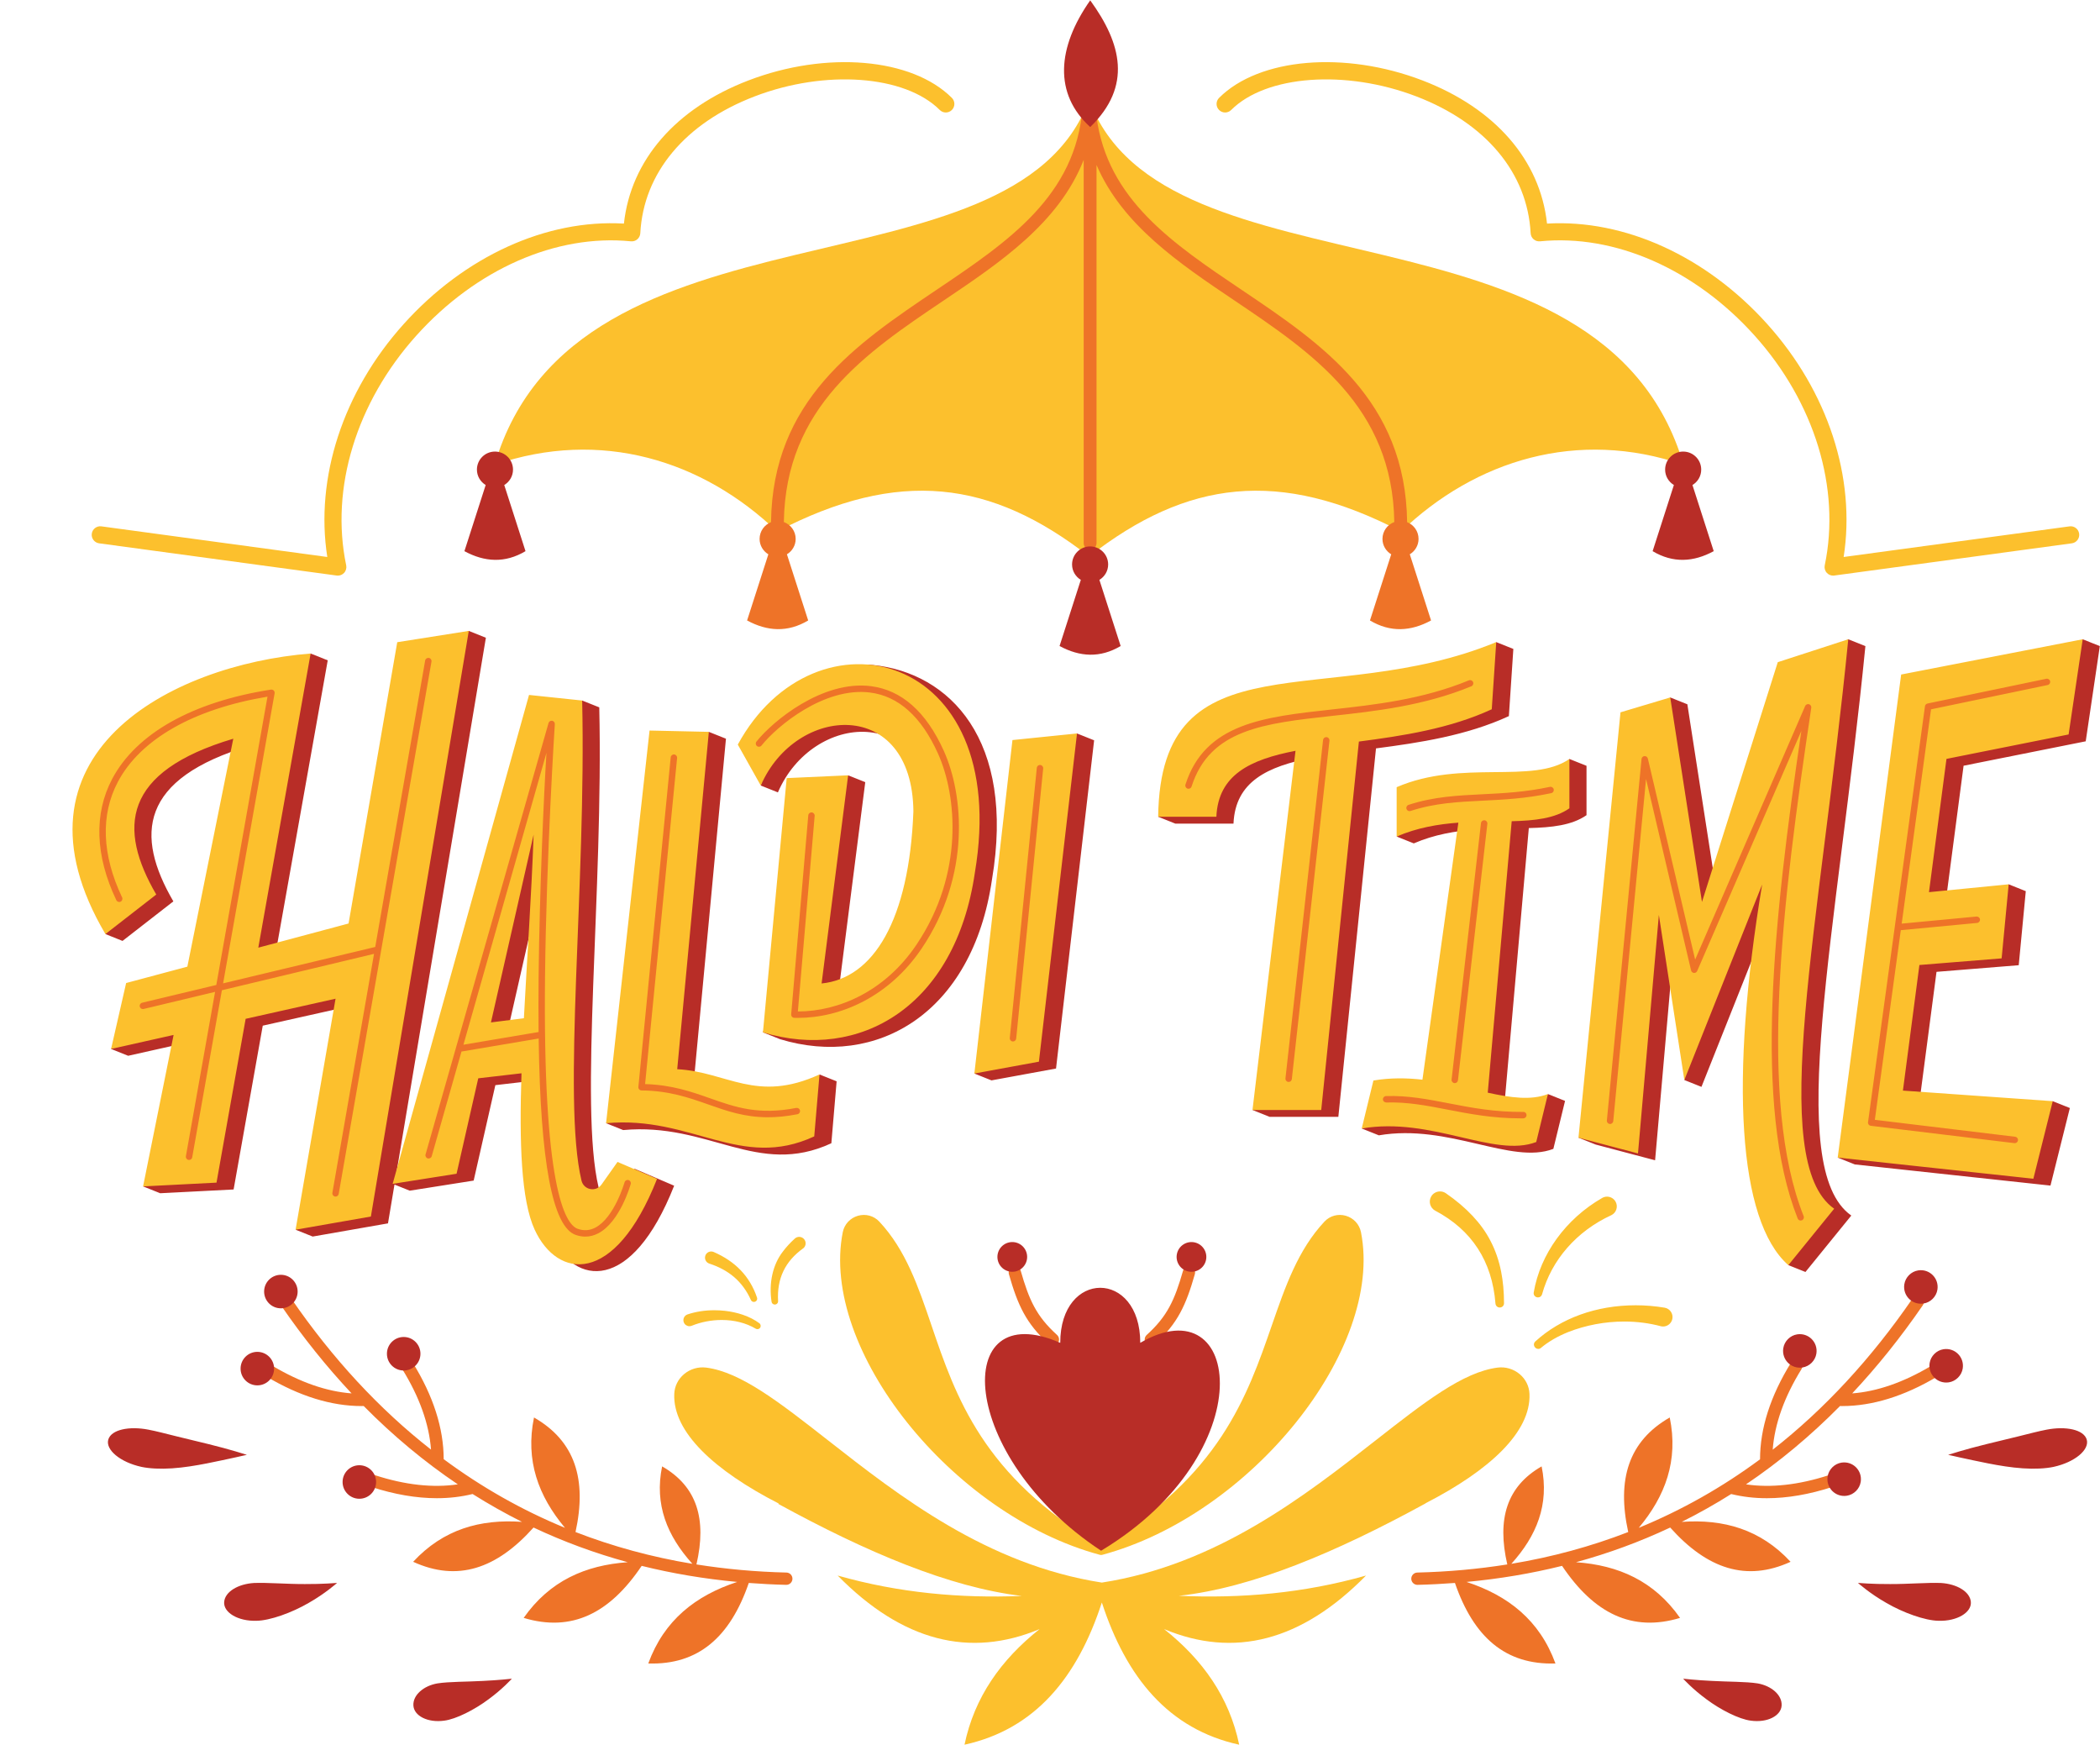 
<svg xmlns="http://www.w3.org/2000/svg" xmlns:xlink="http://www.w3.org/1999/xlink" data-name="16" preserveAspectRatio="xMidYMid meet" version="1.0" viewBox="-18.0 0.0 521.2 432.9" zoomAndPan="magnify" style="fill: rgb(0, 0, 0);" original_string_length="31775" width="208.591px" height="173.32px"><g id="__id5_sv59m1zeu"><path d="M441.471,301.551l-11.374,14-4.247-1.699.305-3.121c-8.919-14.569-9.669-46.985-2.563-89.618l-19.307,48.502-4.247-1.699,1.786-14.246-3.862-25.02-5.183,59.183-0.0 0-14.772-3.91-4.247-1.699,4.606-1.939,10.071-101.913,5.937-1.775,1.626-2.797.539-.818,4.247,1.699,7.875,50.748,18.812-59.498,11.47-3.728-.742-1.922,2.525-1.737,4.247,1.699c-7,70.872-20.302,129.517-3.5,141.307ZM499.656,183.869l3.5-23.624-4.247-1.699-1.835,2.88-38.979,7.569-15.014,114.27-4.982,3.901,4.247,1.699,48.56,5.25,4.812-19.249-4.247-1.699-1.638,1.283-31.302-2.209,4.093-31.166,20.406-1.646,1.75-18.374-4.247-1.699-2.496,2.362-13.039,1.283,4.344-33.072,30.312-6.06ZM364.727,274.023c-2.842-.009-5.929-.541-9.233-1.266l5.944-67.36c5.686-.145,10.664-.66,14.321-3.199v-12.25l-4.247-1.699-3.133,4.364c-9.639,1.511-22.959-1.086-35.493,4.335v7.437l-4.247,3.114,4.247,1.699c5.074-2.194,10.277-3.073,15.313-3.444l-8.915,63.776c-3.917-.441-7.985-.501-12.165.211l-2.002,8.211-5.146,1.991,4.247,1.699c17.384-2.965,32.878,7.376,43.311,3.358l2.902-11.901-4.247-1.699-1.455,2.623ZM356.488,177.617l1.111-16.67h-0l-4.247-1.699-2.614,4.217c-36.883,11.986-71.981-.508-76.544,33.61-1.731,1.847-4.747,5.515-4.747,5.515l4.247,1.699h14.447c.454-10.434,8.41-14.197,19.641-16.368l-10.299,85.959-4.627,1.473,4.247,1.699h17.062l9.346-91.426c10.755-1.404,22.492-3.17,32.978-8.01ZM198.613,164.925c-10.881-1.104-22.101,8.325-29.25,21.454l2.467,4.396-1.01,4.069,4.247,1.699c8.666-20.105,37.584-22.017,37.88,6.395-1.04,27.039-9.951,41.44-22.784,42.718l6.586-51.651-4.247-1.699-1.576,1.963-9.43.429-5.112,54.728-2.065-.885-2.963,7.548,4.247,1.699c23.919,7.28,47.741-6.322,52.594-39.6,5.85-34.665-10.464-51.324-29.583-53.263ZM246.856,184.304l-9.329.952-8.62,75.463-1.48-.234-3.599,5.823,4.247,1.699,16.022-2.943,9.453-81.443-4.247-1.699-2.446,2.382ZM183.247,270.493c-11.519,2.783-18.317-3.007-28.92-3.565l7.848-83.708-4.247-1.699-2.969,1.495-7.499-.123-10.013,90.423-5.024,5.32,4.247,1.699c21.254-1.962,33.353,11.771,51.664,3.27l1.308-15.368-4.247-1.699-2.147,3.956ZM139.507,289.938l9.812,4.205v0c-10.593,26.835-24.765,24.765-30.372,12.616-3.374-7.311-3.84-21.567-3.275-38.814l-10.73,1.244-5.383,23.683-15.863,2.503-3.791-1.517-1.61,9.63-18.69,3.271-4.247-1.699,5.167-3.618,9.001-52.007-22.313,4.993-7.233,40.649-18.223.934-4.247-1.699,4.927-1.679,6.893-34.204-15.517,3.472-4.247-1.699,3.102-4.152,2.574-.402,2.309-10.101,15.194-4.066,11.398-56.558c-27.552,8.196-28.674,22.246-19.116,38.663l-12.616,9.812-4.247-1.699,1.781-2.826c-19.48-38.777,14.709-59.656,46.925-64.364l2.224-2.432,4.246,1.698h.001l-0.0 0.0 0-0-12.988,72.992,22.401-5.995,12.081-69.801,9.174-1.448-.355-.886,4.69-2.167,4.247,1.699-22.605,135.198,5.083-2.915,32.475-116.396,7.859.826,1.083-1.138,4.247,1.699c1.042,45.504-5.009,98.802-.166,119.127.555,2.331,3.588,2.926,4.972.971l3.967-5.604ZM118.685,208.725l-10.591,46.599,8.177-1.039c.764-14.59,1.872-30.415,2.413-45.56Z" style="fill: rgb(184, 45, 39);"/></g><g id="__id6_sv59m1zeu"><path d="M399.849,115.253c-26.268-9.03-51.648-1.144-70.12,16.561-30.178-15.728-53.137-12.751-77.428,6.187-24.303-18.938-47.261-21.915-77.439-6.187-18.471-17.705-43.84-25.591-70.109-16.561,20.148-68.554,128.966-39.965,147.548-90.592,18.571,50.626,127.388,22.038,147.548,90.592Z" style="fill: rgb(252, 192, 45);"/></g><g id="__id7_sv59m1zeu"><path d="M131.294,293.844c-1.384,1.956-4.416,1.36-4.972-.971-4.844-20.326,1.208-73.624.166-119.127l-13.188-1.386-33.848,121.318,15.863-2.503,5.383-23.683,10.73-1.244c-.565,17.247-.099,31.503,3.275,38.814,5.607,12.149,19.779,14.219,30.372-12.616v-0l-9.812-4.205-3.967,5.604ZM112.025,252.587l-8.177,1.038,10.591-46.599c-.541,15.145-1.649,30.97-2.413,45.56ZM185.394,266.537l-1.308,15.368c-18.311,8.502-30.41-5.232-51.664-3.27l10.791-97.441,14.714.327-7.848,83.708c12.425.654,19.619,8.502,35.314,1.308ZM98.347,156.473l-24.297,145.318-18.69,3.271,9.921-57.324-22.313,4.993-7.233,40.649-18.223.934,7.574-37.582-15.517,3.472,3.738-16.354,15.194-4.066,11.398-56.558c-27.552,8.196-28.674,22.246-19.116,38.663l-12.616,9.812v-0c-26.167-44.39,15.887-66.818,50.931-69.622l-0.0 0.0 0-0-12.988,72.992,22.401-5.995,12.081-69.801,17.756-2.803ZM223.949,216.49c-4.853,33.278-28.675,46.88-52.594,39.6l5.893-63.09,15.252-.693-6.586,51.651c12.834-1.278,21.744-15.679,22.784-42.718-.296-28.412-29.214-26.501-37.88-6.395l-5.703-10.164c19.066-35.011,68.193-23.654,58.834,31.809ZM437.224,299.853l-11.374,14c-12.535-11.015-14.545-46.194-6.505-94.438l-19.307,48.502-6.323-40.964-5.183,59.183-0.0 0-14.772-3.91,10.43-105.55,12.348-3.692,7.875,50.748,18.812-59.498,17.499-5.687c-7,70.872-20.302,129.517-3.5,141.307ZM328.638,195.25c16.187-7,33.69-.624,42.873-7v12.25c-3.656,2.539-8.635,3.054-14.321,3.199l-5.944,67.36c5.666,1.242,10.715,1.967,14.935.342l-2.902,11.901c-10.433,4.018-25.927-6.323-43.311-3.358l2.902-11.901c4.179-.713,8.248-.652,12.165-.211l8.915-63.776c-5.036.37-10.239,1.25-15.313,3.444v-12.25ZM465.097,188.23l-4.344,33.072,19.782-1.946-1.75,18.374-20.406,1.646-4.093,31.166,37.186,2.625-4.812,19.249-48.56-5.25,15.749-119.87,45.061-8.75-3.5,23.624-30.312,6.06ZM233.28,183.557l16.022-1.635-9.453,81.443-16.022,2.943,9.453-82.751ZM352.241,175.918c-10.486,4.84-22.224,6.606-32.978,8.01l-9.346,91.426h-17.062l10.679-89.131c-11.231,2.172-19.187,5.934-19.641,16.368h-14.447c.556-45.565,42.231-26.116,83.906-43.342l-1.111,16.67Z" style="fill: rgb(252, 192, 45);"/></g><g id="__id8_sv59m1zeu"><path d="M337.174,153.88c-5.03,2.724-10.081,3.023-15.162,0l5.276-16.414c-1.297-.784-2.173-2.195-2.173-3.821,0-1.928,1.225-3.557,2.934-4.188-.419-28.543-20.346-41.97-39.641-54.956-13.741-9.247-27.842-18.741-34.261-33.644v93.85c0,.879-.713,1.593-1.593,1.593-.88,0-1.593-.713-1.593-1.593V39.594c-6.152,15.632-20.65,25.402-34.775,34.906-19.296,12.986-39.222,26.413-39.642,54.956,1.709.631,2.935,2.26,2.935,4.188,0,1.627-.876,3.037-2.173,3.821l5.276,16.414c-5.08,3.023-10.132,2.724-15.162,0l5.276-16.414c-1.297-.784-2.173-2.195-2.173-3.821,0-1.892,1.177-3.501,2.836-4.157.386-30.244,21.044-44.166,41.049-57.629,17.824-11.995,34.66-23.325,36.3-45.469.001-.015.006-.028.007-.042.006-.058.018-.114.03-.17.01-.048.019-.097.033-.143.015-.049.036-.096.056-.143.021-.05.041-.1.066-.147.021-.039.047-.074.071-.111.033-.05.065-.099.103-.145.025-.03.054-.057.081-.085.044-.045.087-.091.136-.13.029-.024.061-.043.091-.065.053-.037.106-.074.164-.105.032-.017.067-.03.101-.045.061-.027.121-.053.185-.073.037-.011.076-.018.114-.026.064-.014.128-.028.194-.034.013-.001.025-.006.038-.007.041-.003.08.003.12.003.039 0.0.076-.006.115-.003.012.001.024.005.036.006.069.007.136.021.202.036.035.008.071.014.105.024.067.02.131.048.194.077.031.014.063.026.093.042.059.032.114.07.169.108.029.021.06.04.088.062.049.04.092.085.136.13.028.029.057.055.082.086.037.045.068.093.101.142.025.038.051.074.073.114.025.046.044.094.064.143.021.048.042.096.058.147.014.046.022.093.032.141.012.057.024.113.03.171.001.014.006.027.007.042.011.142.029.279.041.42.136.235.22.504.22.795v1.268c2.673,20.522,18.895,31.449,36.04,42.986,20.005,13.462,40.663,27.385,41.049,57.628,1.659.656,2.836,2.266,2.836,4.157,0,1.627-.876,3.037-2.173,3.821l5.276,16.414ZM235.334,315.256c-.233-.809-1.081-1.281-1.887-1.046-.81.231-1.278,1.076-1.047,1.886,2.195,7.66,4.235,12.209,9.895,17.337.292.264.659.395,1.024.395v0c.416,0,.83-.168,1.132-.501.565-.624.518-1.59-.107-2.156-5.143-4.659-6.936-8.676-9.01-15.916ZM277.502,314.21c-.809-.235-1.655.235-1.887,1.046-2.075,7.241-3.869,11.257-9.01,15.916-.624.566-.672,1.532-.107,2.156.302.332.716.501,1.132.501v-0c.365,0,.732-.131,1.024-.395,5.658-5.127,7.699-9.676,9.895-17.337.232-.811-.236-1.655-1.047-1.886ZM177.191,390.137c-7.673-.186-15.118-.866-22.34-2.015,2.593-11.222.16-19.35-8.521-24.331-1.951,9.501,1.267,17.265,7.516,24.179-10.125-1.678-19.793-4.317-29.007-7.887,2.867-13.077-.104-22.573-10.305-28.426-2.191,10.668,1.083,19.499,7.687,27.379-10.674-4.385-20.706-10.08-30.101-17.032-.004-7.66-2.593-15.724-7.703-23.975-.443-.717-1.383-.939-2.1-.495s-.938,1.384-.494,2.101c4.273,6.899,6.672,13.612,7.154,19.995-12.845-10.053-24.439-22.563-34.726-37.529-.477-.694-1.427-.87-2.122-.393-.694.477-.87,1.427-.393,2.122,5.477,7.968,11.325,15.242,17.521,21.846-6.19-.466-12.72-2.74-19.455-6.736-.726-.429-1.661-.189-2.09.533-.43.726-.191,1.661.533,2.092,8.117,4.817,16.014,7.256,23.488,7.256v0c.179,0,.357-.003.535-.006,7.312,7.398,15.102,13.874,23.356,19.433-6.162.908-13.044.164-20.516-2.258-.801-.258-1.662.179-1.922.98-.26.802.179,1.663.98,1.922,5.743,1.863,11.183,2.795,16.267,2.795,3.09,0,6.048-.349,8.862-1.04,3.983,2.51,8.068,4.819,12.259,6.913-10.35-.734-19.527,1.825-27.015,9.908,10.982,5.021,20.679,1.782,29.88-8.502,7.47,3.523,15.266,6.383,23.372,8.605-10.507.742-19.383,4.636-25.819,13.817,11.905,3.592,21.34-1.09,29.285-12.91,7.63,1.896,15.533,3.224,23.703,3.986-10.295,3.384-18.128,9.466-22.064,20.235,12.414.398,20.317-6.542,24.946-19.98,3.055.233,6.145.393,9.273.469h.038c.825,0,1.504-.659,1.524-1.489.021-.843-.646-1.542-1.488-1.563ZM463.235,339.474c-.43-.723-1.367-.963-2.09-.533-6.731,3.995-13.26,6.272-19.449,6.737,6.194-6.605,12.039-13.88,17.515-21.847.477-.694.301-1.645-.393-2.122-.693-.477-1.644-.301-2.122.393-10.289,14.968-21.881,27.489-34.727,37.547.479-6.388,2.877-13.107,7.155-20.013.444-.717.223-1.657-.494-2.101-.718-.444-1.657-.222-2.1.495-5.116,8.26-7.705,16.335-7.702,24.004-9.39,6.951-19.431,12.619-30.101,17.003,6.604-7.88,9.877-16.711,7.687-27.379-10.201,5.853-13.171,15.349-10.305,28.425-9.214,3.57-18.882,6.209-29.007,7.887,6.249-6.914,9.468-14.677,7.516-24.179-8.68,4.98-11.114,13.108-8.521,24.33-7.222,1.149-14.666,1.828-22.34,2.015-.842.021-1.509.72-1.488,1.563.02.83.699,1.489,1.524,1.489h.038c3.128-.076,6.218-.236,9.273-.469,4.629,13.438,12.532,20.378,24.946,19.98-3.936-10.769-11.769-16.851-22.064-20.235,8.17-.761,16.073-2.09,23.703-3.986,7.945,11.82,17.38,16.503,29.285,12.911-6.436-9.181-15.312-13.075-25.82-13.817,8.105-2.222,15.902-5.082,23.372-8.605,9.201,10.284,18.898,13.524,29.88,8.502-7.488-8.083-16.665-10.642-27.015-9.908,4.195-2.096,8.289-4.396,12.275-6.91,2.81.688,5.761,1.037,8.846,1.037,5.084,0,10.524-.933,16.267-2.795.802-.259,1.24-1.12.98-1.922s-1.117-1.238-1.922-.98c-7.464,2.419-14.336,3.165-20.494,2.261,8.246-5.557,16.024-12.041,23.329-19.436.18.003.36.006.541.006v-0c7.474,0,15.372-2.439,23.487-7.256.725-.43.963-1.366.533-2.092Z" style="fill: rgb(238, 115, 40);"/></g><g id="__id9_sv59m1zeu"><path d="M496.207,134.736l-58.96,7.995c-.095.013-.191.02-.285.02h-0c-.585,0-1.15-.242-1.554-.677-.47-.505-.666-1.206-.524-1.882,4-19.112-2.508-40.421-17.408-57.002-14.828-16.5-34.74-25.246-53.253-23.393-.584.058-1.154-.125-1.595-.502-.44-.378-.707-.92-.737-1.499-.787-14.965-11.119-27.338-28.346-33.948-17.559-6.739-37.326-5.293-45.98,3.359-.828.83-2.173.83-3.003,0-.829-.829-.829-2.173,0-3.003,9.925-9.925,31.165-11.743,50.504-4.323,18.038,6.922,29.181,19.789,30.89,35.518,19.23-1.127,39.517,8.082,54.677,24.952,15.049,16.747,22.007,38.131,18.941,57.779l56.061-7.601c1.158-.163,2.231.655,2.389,1.819.158,1.162-.657,2.231-1.819,2.389ZM169.262,23.847c17.559-6.739,37.327-5.294,45.98,3.359.828.829,2.174.829,3.003,0,.829-.83.829-2.173,0-3.003-9.924-9.925-31.164-11.741-50.504-4.323-18.038,6.922-29.181,19.789-30.89,35.518-19.226-1.13-39.516,8.081-54.677,24.95-15.05,16.747-22.007,38.132-18.942,57.78l-56.061-7.601c-1.162-.163-2.232.655-2.389,1.819-.158,1.162.657,2.231,1.819,2.389l58.96,7.995c.095.013.19.02.285.02l-0-0c.585,0,1.15-.242,1.554-.677.47-.505.666-1.206.524-1.882-4-19.112,2.508-40.422,17.409-57.003,14.827-16.498,34.742-25.243,53.252-23.392.582.058,1.154-.125,1.595-.502.44-.378.707-.92.737-1.499.788-14.965,11.12-27.338,28.346-33.948ZM158.04,313.469c2.409.78,4.476,1.901,6.146,3.334,1.741,1.481,3.187,3.452,4.181,5.7.133.295.413.479.732.479.269,0,.522-.128.678-.345.151-.209.19-.473.107-.724-.861-2.595-2.273-4.954-4.082-6.82-1.76-1.833-4.006-3.348-6.673-4.501-.194-.085-.4-.129-.611-.129-.676,0-1.266.43-1.468,1.066-.127.392-.093.809.094,1.175.187.367.506.638.897.764ZM170.636,329.412c.268-.36.193-.871-.166-1.138-1.154-.862-2.542-1.573-4.127-2.113-1.403-.475-2.915-.805-4.494-.978-.869-.092-1.74-.139-2.587-.139-2.327,0-4.555.348-6.621,1.034-.398.131-.725.426-.898.812-.173.385-.176.824-.011,1.205.236.555.779.912,1.381.912.204,0,.403-.042.58-.117,2.321-.934,4.891-1.429,7.433-1.429,3.13,0,6.046.746,8.412,2.147.133.086.286.132.445.132v0c.256,0,.501-.122.654-.328ZM181.431,309.621c.316-.289.5-.685.518-1.112.019-.427-.13-.837-.419-1.152-.302-.33-.733-.52-1.181-.52-.401,0-.785.149-1.081.42-1.186,1.084-2.151,2.136-2.947,3.204-2.51,3.217-3.541,7.765-2.828,12.467.054.407.391.703.802.703v0c.23,0,.45-.093.603-.255.15-.158.227-.369.215-.595-.312-5.608,1.738-9.899,6.318-13.161ZM353.165,323.413c.055.552.498.952,1.052.952l0-0c.608,0,1.066-.453,1.068-1.057-.01-2.892-.246-5.461-.721-7.855-.544-2.754-1.436-5.325-2.649-7.64-2.203-4.286-5.926-8.256-11.063-11.797-.424-.298-.924-.456-1.446-.456-.927,0-1.779.498-2.22,1.296-.684,1.22-.248,2.769.983,3.461,9.13,4.813,14.175,12.58,14.995,23.097ZM395.182,324.417c-2.37-.401-4.797-.605-7.214-.605-9.747,0-18.601,3.193-24.938,8.997-.316.297-.415.728-.258,1.125.168.423.574.708,1.011.708.251,0,.488-.093.668-.257,1.846-1.54,4.109-2.857,6.725-3.912,4.36-1.717,9.181-2.625,13.941-2.625,3.177,0,6.259.399,9.198,1.194.148.028.296.042.441.042,1.128,0,2.099-.806,2.309-1.915.242-1.273-.599-2.507-1.883-2.751ZM363.718,321.862c.479,0,.874-.299,1.006-.764,2.349-8.55,8.607-15.704,17.175-19.632.614-.291,1.079-.835,1.276-1.493.197-.657.107-1.365-.244-1.942-.435-.724-1.231-1.174-2.076-1.174-.439,0-.87.12-1.239.342-9.008,5.185-15.348,13.939-16.957,23.407-.062.318.012.624.209.863.202.246.52.393.85.393ZM200.223,303.041c-1.347-1.437-3.37-1.988-5.284-1.441-1.938.555-3.384,2.118-3.773,4.081-5.749,29.014,27.045,70.152,63.808,80.054.001 0.0.001 0.0.002 0.0.01.003.02.006.03.009.089.024.178.034.267.035.003,0,.005.001.008.001v0c.092,0,.184-.011.276-.036,36.953-9.935,69.966-51.089,64.224-80.064-.389-1.963-1.835-3.526-3.773-4.081-1.914-.55-3.938.004-5.284,1.441-6.571,7.01-9.721,16.099-13.057,25.722-6.107,17.619-13.034,37.574-42.386,54.721-29.314-17.126-36.105-37.057-42.092-54.658-3.282-9.647-6.382-18.759-12.968-25.785ZM359.17,340.898c-1.523-1.284-3.526-1.874-5.491-1.621-8.598,1.11-18.167,8.599-30.281,18.08-17.562,13.743-39.408,30.836-67.924,35.268-28.515-4.432-50.362-21.524-67.923-35.268-12.115-9.481-21.684-16.97-30.282-18.08-1.961-.251-3.967.337-5.491,1.621-1.489,1.254-2.353,2.997-2.431,4.906-.393,9.49,9.997,19.043,25.93,27.209l-.115.084c21.858,11.96,42.453,20.709,60.446,22.846-15.222.611-30.456-.734-45.706-5.064,16.052,16.329,32.772,20.535,50.121,13.286-9.578,7.582-16.189,16.911-18.64,28.688,17.502-3.828,28.026-16.674,34.086-35.288,6.06,18.614,16.584,31.46,34.086,35.288-2.452-11.777-9.062-21.106-18.64-28.688,17.35,7.248,34.069,3.043,50.122-13.286-15.501,4.401-30.983,5.714-46.455,5.029,18.18-1.97,39.06-10.802,61.241-22.938l-.027-.02c15.864-8.153,26.201-17.681,25.808-27.147-.079-1.909-.943-3.652-2.431-4.906Z" style="fill: rgb(252, 192, 45);"/></g><g id="__id10_sv59m1zeu"><path d="M89.088,164.09l-23.025,132.093c-.067.387-.404.659-.783.659-.046,0-.092-.004-.138-.011-.433-.076-.723-.488-.648-.922l10.337-59.302-37.762,9.033-7.363,41.456c-.068.386-.404.657-.783.657v-0c-.046,0-.093-.004-.141-.012-.433-.077-.722-.49-.644-.923l7.241-40.774-17.729,4.241c-.062.014-.124.022-.186.022-.36,0-.686-.246-.774-.611-.102-.428.162-.857.589-.96l18.403-4.402,12.707-71.547c-18.37,3.067-31.537,10.558-37.141,21.158-4.328,8.186-3.963,18.094,1.057,28.654.189.397.02.873-.377,1.062-.396.187-.871.019-1.061-.377-5.244-11.033-5.599-21.436-1.027-30.083,5.957-11.266,19.951-19.138,39.407-22.165.257-.041.511.047.692.23.18.184.26.443.215.696l-12.782,71.969,37.756-9.032,12.39-71.082c.076-.433.492-.713.921-.648.433.076.723.488.647.922ZM138.539,293.728c-.108.384-2.708,9.434-8.043,12.225-1.043.545-2.121.819-3.222.819v-0c-.785,0-1.582-.139-2.388-.417-5.743-1.981-8.77-17.976-9.195-48.738l-18.987,3.206c-.045.008-.09.011-.134.011-.009,0-.017-.004-.027-.005l-7.395,25.992c-.124.421-.568.66-.989.539-.422-.125-.664-.567-.54-.989l30.521-107.044c.115-.39.504-.631.907-.559.401.074.682.437.652.843-.022.295-2.1,32.679-2.427,62.468-.57,51.978,4.851,61.638,8.133,62.769,1.525.526,2.948.424,4.35-.307,4.726-2.471,7.226-11.159,7.251-11.247.119-.424.559-.671.982-.551.423.119.669.559.55.982ZM117.627,186.73l-20.606,72.426,18.65-3.149c-.047-4.364-.044-9.008.01-13.95.23-20.99,1.278-44.693,1.946-55.327ZM179.611,274.84c-9.375,1.839-15.175-.203-21.315-2.366-4.676-1.647-9.504-3.349-16.19-3.549l7.942-80.924c.043-.438-.277-.827-.715-.87-.438-.055-.827.277-.87.714l-8.026,81.781c-.022.222.051.444.2.61s.361.262.585.264c6.877.07,11.792,1.801,16.545,3.476,4.606,1.624,9.026,3.181,14.844,3.181,2.206,0,4.613-.224,7.307-.753.431-.085.713-.504.628-.935-.085-.43-.501-.702-.935-.628ZM198.102,170.177c-11.961-1.488-24.268,8.624-28.353,13.756-.274.344-.217.845.127,1.119.345.273.846.218,1.119-.127,3.904-4.904,15.617-14.565,26.91-13.167,7.073.883,12.754,5.97,16.883,15.12,4.715,10.447,6.525,29.845-5.317,47.446-7.847,11.665-19.415,16.576-29.447,16.583l4.168-48.534c.038-.438-.287-.824-.725-.862-.439-.035-.824.286-.861.725l-4.241,49.384c-.019.218.052.432.196.596.144.163.349.26.567.268.292.011.582.017.875.017l-0-0c10.571-.001,22.641-5.173,30.79-17.287,12.206-18.144,10.338-38.152,5.447-48.99-4.373-9.69-10.475-15.088-18.137-16.045ZM240.196,189.746c-.445-.057-.828.276-.871.713l-6.702,67.019c-.044.438.275.827.713.871.027.003.054.004.08.004.404,0,.75-.307.791-.718l6.702-67.019c.044-.438-.275-.827-.713-.871ZM347.605,169.171c-.168-.406-.63-.597-1.04-.432-11.541,4.763-23.505,6.075-34.06,7.233-16.863,1.85-31.427,3.447-36.286,18.632-.134.419.097.867.516,1.0.081.026.162.038.243.038v0c.337,0,.65-.216.758-.554,4.544-14.2,17.959-15.672,34.943-17.534,10.661-1.17,22.744-2.495,34.494-7.344.406-.168.6-.634.432-1.04ZM311.245,182.834c-.439-.05-.828.276-.871.713l-9.336,83.971c-.044.438.276.827.713.871.027.003.053.004.08.004h0c.404,0,.751-.307.791-.718l9.337-83.971c.043-.438-.276-.827-.714-.871ZM366.674,195.172c-6.147,1.312-11.561,1.578-16.797,1.837-6.213.306-12.081.596-18.29,2.629-.418.137-.646.587-.509,1.005.11.336.422.549.757.549.082,0,.165-.012.248-.039,6.006-1.967,11.771-2.252,17.874-2.553,5.298-.262,10.777-.532,17.05-1.87.43-.091.704-.514.613-.945s-.518-.706-.945-.613ZM360.066,275.831c-7.135.067-12.925-1.052-18.52-2.137-5.216-1.011-10.138-1.962-15.549-1.792-.44.015-.784.383-.77.822.014.438.371.734.822.77,5.227-.167,10.069.769,15.194,1.763,5.505,1.067,11.191,2.169,18.193,2.169.214,0,.429-.001.645-.003.44-.004.793-.364.789-.803-.004-.441-.33-.793-.804-.789ZM343.062,268.685c.399,0,.743-.3.79-.706l7.296-63.639c.05-.437-.263-.832-.7-.881-.437-.039-.832.263-.882.701l-7.296,63.639c-.05.437.263.832.7.881.031.003.061.005.092.005ZM490.82,168.965c-.09-.43-.512-.706-.942-.617l-29.491,6.143c-.33.068-.581.338-.627.672l-14.131,103.217c-.029.211.029.425.159.594.131.169.323.279.535.304l35.635,4.301c.032.004.065.006.096.006l-0.0 0c.397,0,.741-.297.79-.701.053-.437-.259-.834-.695-.885l-34.831-4.204,6.443-47.061,18.933-1.794c.438-.042.759-.43.718-.868-.042-.438-.437-.752-.868-.719l-18.561,1.758,7.28-53.177,28.94-6.028c.431-.09.707-.511.617-.942ZM430.975,174.662c-.385-.109-.791.082-.95.448l-27.306,62.923-11.738-49.886c-.089-.381-.444-.628-.829-.612-.389.026-.701.33-.739.719l-8.602,89.701c-.042.438.279.826.716.868.442.047.827-.279.869-.717l8.14-84.891,11.181,47.519c.078.334.362.58.704.611.34.029.665-.161.802-.476l25.855-59.579c-6.827,46.383-11.981,93.126-.907,120.995.124.312.423.502.74.502.098,0,.198-.018.294-.056.409-.163.609-.625.446-1.035-11.404-28.7-5.319-78.056,1.891-126.151.059-.395-.184-.773-.568-.883Z" style="fill: rgb(238, 115, 40);"/></g><g id="__id11_sv59m1zeu"><path d="M254.859,143.806l5.276,16.414c-5.08,3.023-10.132,2.724-15.162,0l5.276-16.414c-1.297-.784-2.173-2.195-2.173-3.821,0-2.473,2.005-4.478,4.478-4.478s4.478,2.005,4.478,4.478c0,1.626-.876,3.037-2.173,3.821ZM402.053,120.27c1.297-.784,2.173-2.195,2.173-3.821,0-2.473-2.005-4.478-4.478-4.478s-4.478,2.005-4.478,4.478c0,1.626.876,3.037,2.173,3.821l-5.276,16.414h0c5.08,3.023,10.132,2.724,15.162,0l-5.276-16.414ZM109.324,116.449c0-2.473-2.005-4.478-4.478-4.478s-4.478,2.005-4.478,4.478c0,1.626.876,3.037,2.173,3.821l-5.276,16.414c5.03,2.724,10.081,3.023,15.162,0,0,0-4.682-14.567-5.276-16.414,1.297-.784,2.173-2.195,2.173-3.821ZM252.581,31.44c10.449-10.159,7.785-20.721,0-31.44-8.24,11.729-9.078,23.187,0,31.44Z" style="fill: rgb(184, 45, 39);"/></g><g id="__id12_sv59m1zeu"><path d="M229.647,312.664c-.469-1.983.758-3.971,2.741-4.44,1.983-.469,3.971.758,4.44,2.741.469,1.983-.758,3.971-2.741,4.44-1.983.469-3.971-.758-4.44-2.741ZM276.863,315.404c1.982.469,3.969-.758,4.438-2.74s-.758-3.969-2.74-4.438c-1.982-.469-3.969.758-4.438,2.74s.758,3.969,2.74,4.438ZM255.283,384.72h-0.0 0ZM265.002,333.134c0-18.213-19.862-18.213-19.862,0-27.161-11.919-25.463,28.131,10.142,51.586,40.452-24.358,34.842-66.26,9.719-51.586ZM418.203,417.638c-2.883-.449-7.363-.39-11.28-.612-3.904-.178-7.181-.552-7.181-.552,0,0,2.351,2.606,5.823,5.133,3.424,2.56,8.028,4.918,10.982,5.281,4.061.566,7.496-1.187,7.637-3.768.142-2.601-2.556-4.893-5.981-5.483ZM463.738,392.726c-3.27-.137-8.248.288-12.616.266-4.35.031-8-.285-8-.285,0,0,.721.653,1.968,1.594,1.241.954,3.018,2.203,5.1,3.38,4.124,2.406,9.582,4.38,12.936,4.423v-0c4.621.146,8.224-2.077,8.023-4.651-.202-2.6-3.519-4.491-7.411-4.727ZM499.91,357.153c-.723-2.51-5.22-3.393-9.943-2.479-1.984.373-4.381,1.015-6.993,1.658-2.639.642-5.463,1.33-8.066,1.963-5.247,1.284-9.396,2.628-9.396,2.628,0,0,4.496,1.042,9.924,2.127,2.72.532,5.731,1.037,8.63,1.225,2.894.198,5.626.058,7.579-.354v0c5.385-1.178,8.977-4.294,8.264-6.768ZM428.044,331.029c-1.752.268-3.183,1.699-3.451,3.451-.431,2.811,1.955,5.197,4.766,4.767,1.751-.268,3.183-1.7,3.451-3.451.431-2.811-1.955-5.197-4.766-4.767ZM460.915,338.169c-.431,2.811,1.955,5.197,4.766,4.767,1.751-.268,3.183-1.7,3.451-3.451.431-2.811-1.955-5.197-4.766-4.767-1.752.268-3.183,1.699-3.451,3.451ZM439.049,362.855c-1.752.268-3.183,1.699-3.451,3.451-.431,2.811,1.955,5.197,4.766,4.767,1.751-.268,3.183-1.7,3.451-3.451.431-2.811-1.955-5.197-4.766-4.767ZM459.399,323.376c1.751-.268,3.183-1.7,3.451-3.451.431-2.811-1.955-5.197-4.766-4.767-1.752.268-3.183,1.699-3.451,3.451-.431,2.811,1.955,5.197,4.766,4.767ZM90.58,417.638c-3.425.59-6.123,2.882-5.981,5.483.141,2.582,3.576,4.334,7.637,3.768,2.954-.363,7.558-2.721,10.982-5.281,3.472-2.527,5.823-5.133,5.823-5.133,0,0-3.277.374-7.181.552-3.917.222-8.397.162-11.28.612ZM57.661,392.992c-4.368.022-9.346-.403-12.616-.266-3.891.236-7.209,2.127-7.411,4.727-.201,2.574,3.402,4.797,8.023,4.651v0c3.354-.043,8.812-2.017,12.936-4.423,2.081-1.178,3.859-2.427,5.1-3.38,1.247-.941,1.968-1.594,1.968-1.594,0,0-3.65.317-8,.285ZM33.875,358.295c-2.603-.634-5.428-1.321-8.066-1.963-2.612-.643-5.009-1.285-6.993-1.658-4.723-.914-9.219-.031-9.943,2.479-.713,2.473,2.879,5.59,8.264,6.768v-0c1.953.412,4.685.552,7.579.354,2.899-.188,5.91-.693,8.63-1.225,5.428-1.085,9.924-2.127,9.924-2.127,0,0-4.149-1.345-9.396-2.628ZM86.35,335.84c0-2.297-1.862-4.159-4.159-4.159s-4.159,1.862-4.159,4.159,1.862,4.159,4.159,4.159,4.159-1.862,4.159-4.159ZM71.186,363.506c-2.297,0-4.159,1.862-4.159,4.159s1.862,4.159,4.159,4.159,4.159-1.862,4.159-4.159-1.862-4.159-4.159-4.159ZM51.711,324.568c2.297,0,4.159-1.862,4.159-4.159s-1.862-4.159-4.159-4.159-4.159,1.862-4.159,4.159,1.862,4.159,4.159,4.159ZM45.869,343.688c2.297,0,4.159-1.862,4.159-4.159s-1.862-4.159-4.159-4.159-4.159,1.862-4.159,4.159,1.862,4.159,4.159,4.159Z" style="fill: rgb(184, 45, 39);"/></g></svg>